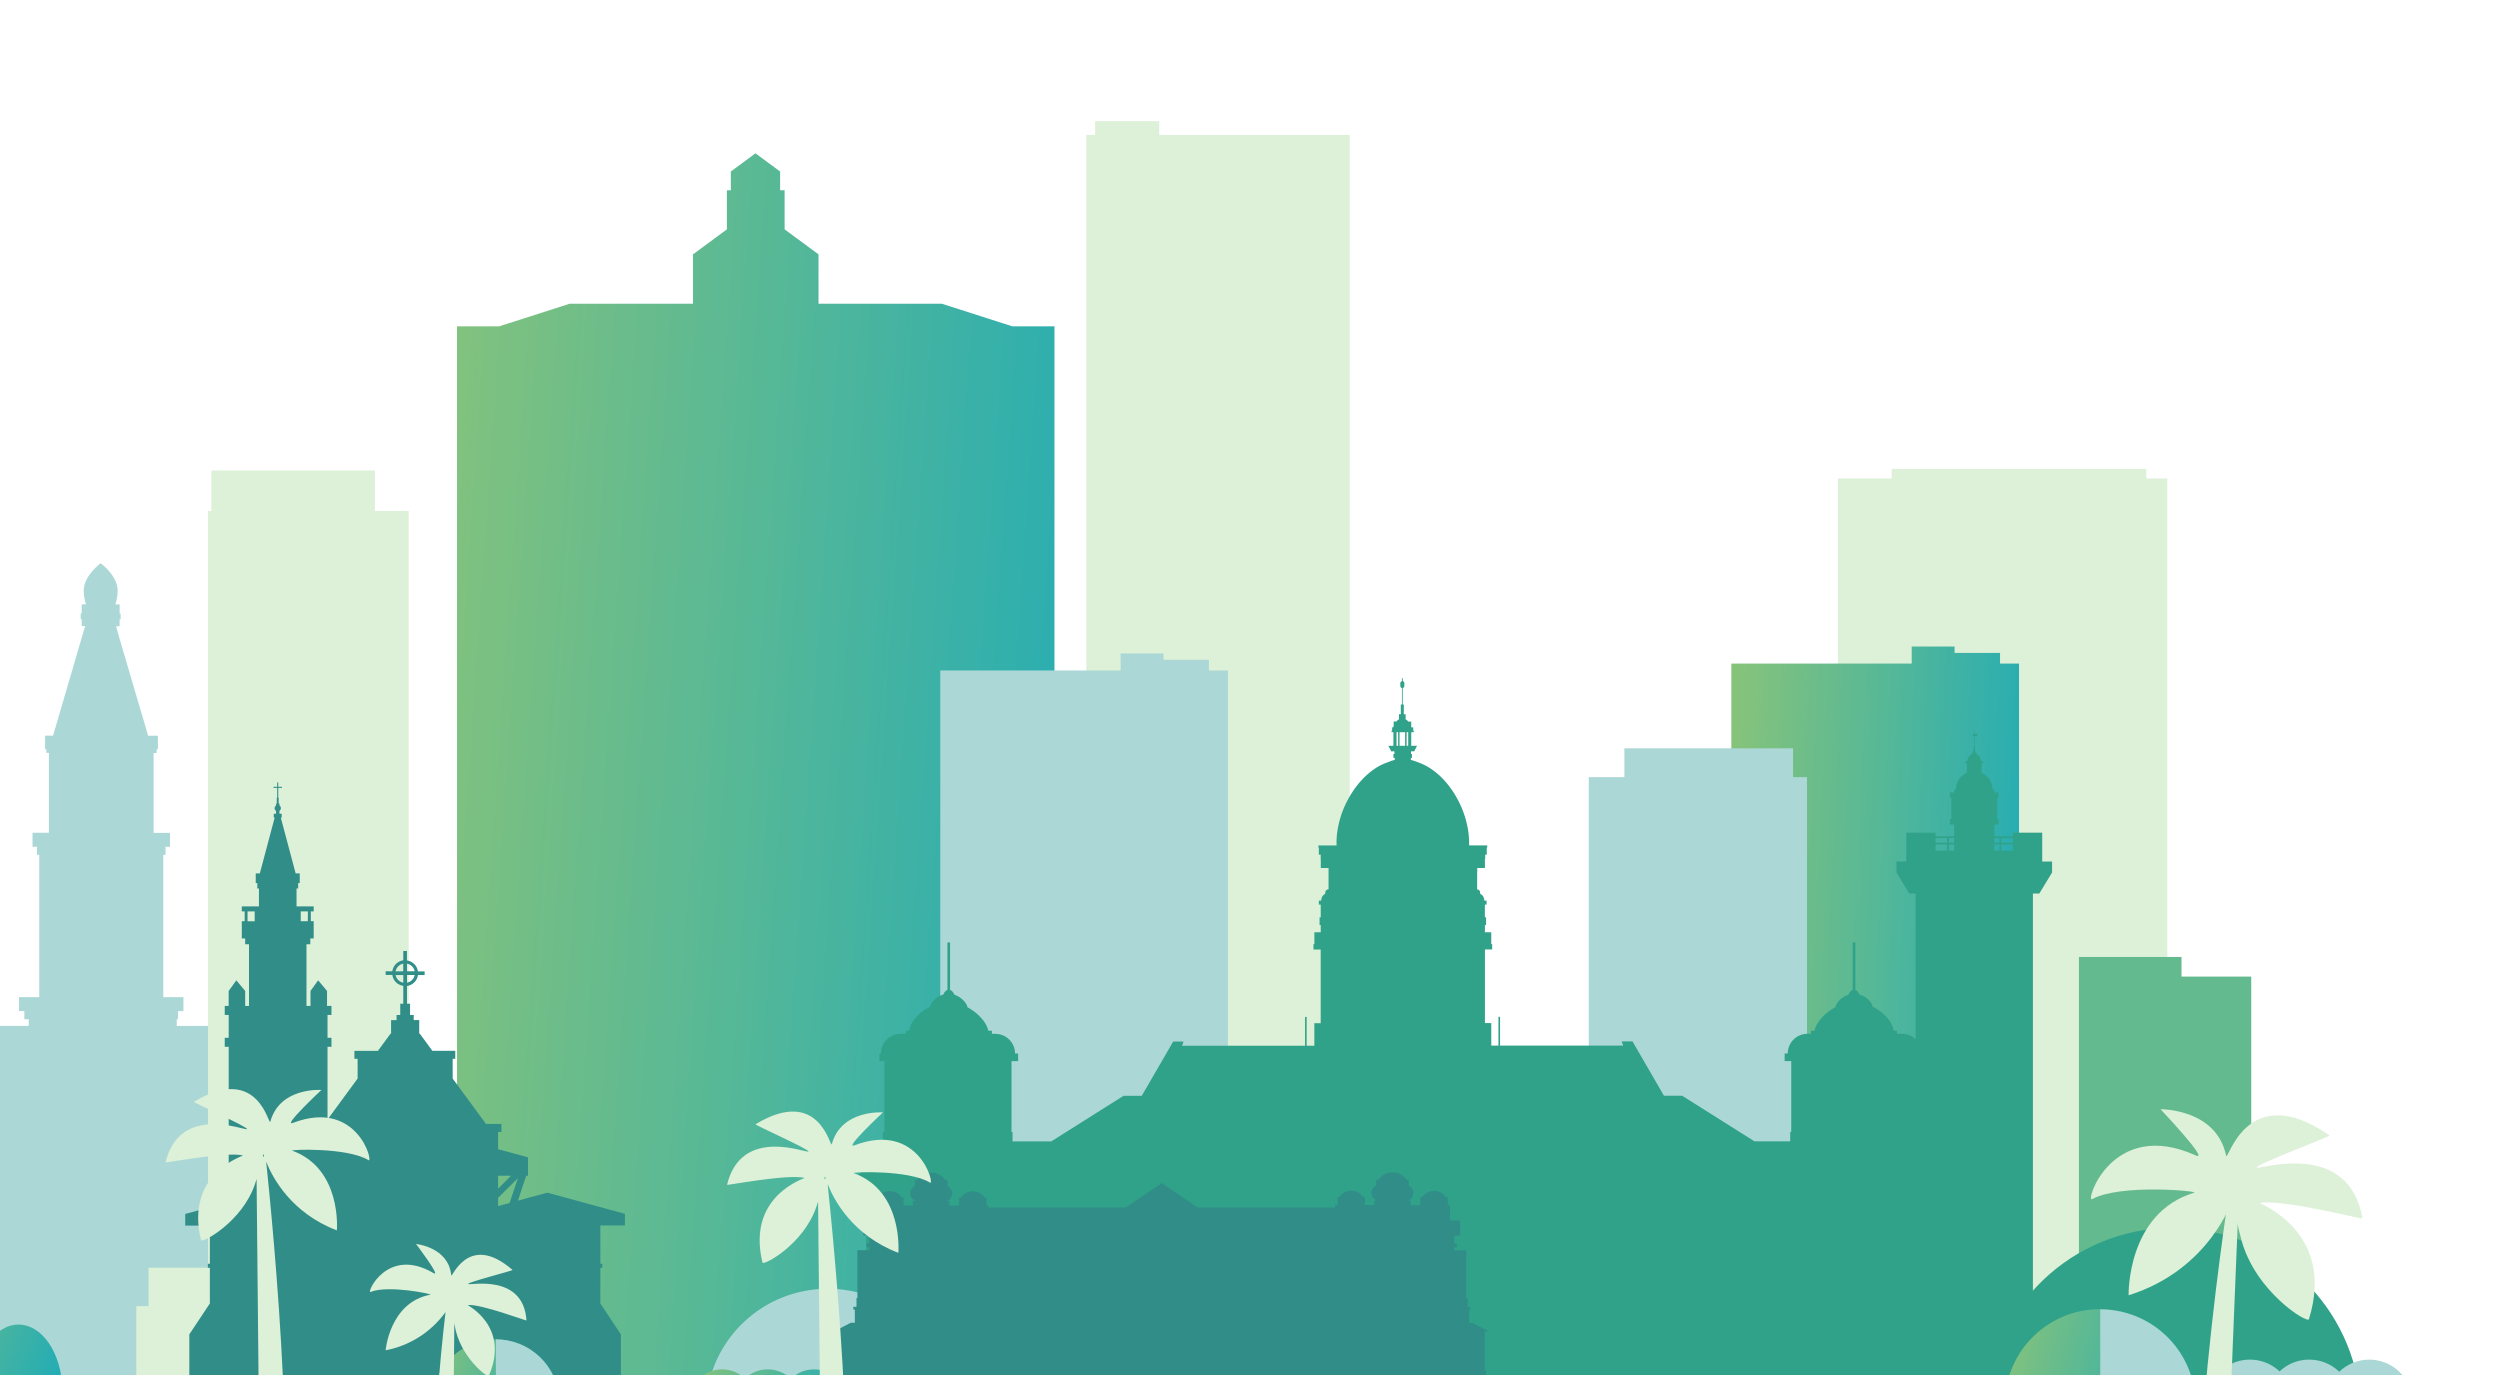 <svg width="529" height="291" viewBox="0 0 529 291" fill="none" xmlns="http://www.w3.org/2000/svg">
<g opacity="0.9" clip-path="url(#clip0_6270_27442)">
<path d="M223.126 255.171V252.164V247.232V242.381V237.449V230.209V225.279V218.04V213.108V205.87V200.938V193.701V188.768V181.529V176.597V169.359V164.427V157.19V152.258V145.02V140.088V132.848V127.916V120.679V115.747V108.509V103.577V96.337V91.405V84.168V79.236V69.047H214.184L206.748 66.66L199.309 64.275H173.198V62.221V53.822L166.023 48.532V44.033V42.149V40.263H165.072V39.586V36.289L164.289 35.711L159.858 32.445L154.644 36.289V39.586V40.263H153.812V42.149V44.033V48.532L146.636 53.822V62.221V64.275H120.524L105.65 69.047H96.707V79.236V84.168V91.405V96.337V103.577V108.509V115.747V120.679V127.916V132.848V140.088V145.02V152.258V157.19V164.427V169.359V176.597V181.529V188.768V193.701V200.938V205.87V213.108V218.04V225.279V230.209V237.449V242.381V247.232V252.164V255.171H88.727V296.55H153.812H155.884H164.384H166.457H231.543V255.171H223.126Z" fill="url(#paint0_linear_6270_27442)"/>
<path d="M245.289 28.567V25.633H231.725V28.567H229.859V296.629H285.587V28.567H245.289Z" fill="#D9EED4"/>
<path d="M255.816 141.872V139.617H246.198V138.266H237.126V141.872H198.961V299.95H259.838V141.872H255.816Z" fill="#A2D4D1"/>
<path d="M454.147 101.252V99.227H400.274V101.252H388.914V299.864H458.604V101.252H454.147Z" fill="#D9EED4"/>
<path d="M423.207 140.413V138.158H413.588V136.805H404.516V140.413H366.352V298.491H427.229V140.413H423.207Z" fill="url(#paint1_linear_6270_27442)"/>
<path d="M379.411 164.445V158.344H343.715V164.445H336.188V296.278H382.362V164.445H379.411Z" fill="#A2D4D1"/>
<path d="M461.609 206.643V202.492H439.906V299.714H451.344V299.836H476.362V206.643H461.609Z" fill="#53B383"/>
<path d="M69.724 217.088H37.407V215.667H37.678V213.955H38.814V210.998H34.551V180.907H35.026V179.187H35.975V176.232H32.505V159.332H33.146V158.533H33.416V155.685H31.348L25.123 134.554L24.578 132.497H25.313V131.025H25.526V129.821H25.318V127.888H24.41C24.738 126.946 24.901 125.955 24.89 124.958C24.89 121.767 21.304 119.18 21.304 119.18C21.304 119.18 17.717 121.767 17.717 124.958C17.71 125.951 17.876 126.937 18.207 127.873H17.291V129.805H17.078V131.009H17.285V132.478H18.012L11.23 155.669H9.539V158.518H9.81V159.312H10.35V176.209H6.884V179.168H7.828V180.884H8.297V210.994H4.024V213.941H5.154V215.656H6.08V217.076H-26.844V220.023H-26.001V221.738H-25.145V284.638H-13.376V298.797H56.88V287.535H56.946V284.654H68.68V221.753H68.874V220.035H69.722V217.088H69.724Z" fill="#A2D4D1"/>
<path d="M92.891 276.387V268.256H86.464V108.128H79.332V99.562H44.726V108.128H44.019V268.256H31.428V276.387H28.844V298.401H96.706V276.387H92.891Z" fill="#D9EED4"/>
<path d="M499.549 297.583C498.542 276.557 481.187 259.812 459.844 259.812C438.501 259.812 421.152 276.566 420.141 297.583H499.549Z" fill="#1A987C"/>
<path d="M432.134 182.307V176.196H425.933V176.969H422V174.48H422.911V173.321H422.609V168.837H422.901V167.677H421.99V167.072H421.653C421.651 166.894 421.637 166.716 421.611 166.539C421.611 166.506 421.601 166.473 421.595 166.439C421.537 166.096 421.432 165.764 421.285 165.449L421.245 165.364C421.092 165.057 420.9 164.772 420.673 164.516L420.615 164.452C420.381 164.2 420.115 163.98 419.824 163.797L419.756 163.754C419.609 163.665 419.456 163.586 419.299 163.516V161.526H419.632V161.099H419.299V160.876H419.131C419.129 160.799 419.121 160.722 419.107 160.646C419.107 160.612 419.09 160.577 419.08 160.542C419.07 160.507 419.057 160.455 419.041 160.413C419.026 160.37 419.014 160.343 418.997 160.308C418.978 160.269 418.958 160.231 418.935 160.194C418.918 160.162 418.899 160.131 418.879 160.101C418.839 160.045 418.795 159.991 418.747 159.941C418.716 159.91 418.683 159.881 418.65 159.854C418.626 159.831 418.6 159.81 418.573 159.79C418.537 159.762 418.499 159.736 418.46 159.713L418.377 159.669C418.335 159.646 418.293 159.625 418.249 159.607V159.296H417.958V158.679H417.863V157.755H417.807V155.78H418.361V155.303H417.807V154.758H417.699V155.303H417.311L417.582 155.542L417.311 155.78H417.699V157.759H417.644V158.679H417.54V159.29H417.247V159.601C417.203 159.618 417.162 159.642 417.119 159.663L417.038 159.707C416.998 159.73 416.96 159.756 416.924 159.785C416.896 159.804 416.871 159.825 416.846 159.848C416.813 159.875 416.78 159.904 416.749 159.935C416.702 159.986 416.658 160.039 416.617 160.096C416.596 160.125 416.581 160.158 416.561 160.188C416.542 160.219 416.519 160.264 416.499 160.302C416.48 160.341 416.47 160.372 416.457 160.407C416.443 160.442 416.428 160.494 416.416 160.536C416.406 160.571 416.397 160.605 416.391 160.641C416.376 160.717 416.368 160.793 416.367 160.871H416.199V161.093H415.866V161.52H416.199V163.511C416.042 163.58 415.889 163.659 415.742 163.748L415.672 163.791C415.381 163.974 415.116 164.194 414.883 164.446L414.823 164.51C414.597 164.766 414.405 165.052 414.254 165.358C414.238 165.385 414.225 165.414 414.211 165.443C414.064 165.758 413.959 166.091 413.901 166.433C413.901 166.468 413.891 166.5 413.887 166.533C413.861 166.71 413.846 166.888 413.843 167.067H413.506V167.672H412.595V168.831H412.899V173.315H412.595V174.474H413.506V176.964H409.572V176.19H403.372V182.301H401.297V184.621L403.994 189.066H405.35V296.712H430.163V189.066H431.52L434.217 184.621V182.301L432.134 182.307ZM425.933 179.988H423.463V178.693H425.93L425.933 179.988ZM423.097 179.988H422V178.693H423.095L423.097 179.988ZM413.506 179.988H412.409V178.693H413.506V179.988ZM412.039 179.988H409.572V178.693H412.039V179.988ZM425.933 178.324H423.463V177.348H425.93L425.933 178.324ZM423.095 177.338V178.314H421.998V177.338H423.095ZM413.504 178.314H412.407V177.338H413.504V178.314ZM412.037 177.338V178.314H409.57V177.338H412.037Z" fill="#1A987C"/>
<path d="M200.936 297.248C200.627 290.633 197.774 284.391 192.971 279.819C188.168 275.246 181.783 272.695 175.144 272.695C168.504 272.695 162.12 275.246 157.317 279.819C152.514 284.391 149.661 290.633 149.352 297.248H200.936Z" fill="#A2D4D1"/>
<path d="M334.356 289.563C332.529 289.561 330.773 290.269 329.462 291.538C328.151 290.271 326.397 289.563 324.571 289.563C322.773 289.556 321.042 290.245 319.743 291.484C318.764 290.56 317.539 289.935 316.215 289.685C314.89 289.435 313.521 289.569 312.271 290.073C311.021 290.576 309.942 291.427 309.163 292.524C308.384 293.621 307.937 294.918 307.875 296.262H341.395C341.31 294.457 340.531 292.754 339.22 291.507C337.91 290.26 336.168 289.564 334.356 289.563Z" fill="#A2D4D1"/>
<path d="M501.34 287.695C498.967 287.692 496.687 288.612 494.984 290.26C493.282 288.614 491.004 287.695 488.633 287.695C486.298 287.686 484.05 288.58 482.363 290.19C481.092 288.99 479.502 288.18 477.782 287.855C476.062 287.53 474.285 287.704 472.662 288.357C471.039 289.011 469.638 290.115 468.626 291.54C467.614 292.964 467.033 294.648 466.953 296.392H510.479C510.368 294.049 509.357 291.838 507.655 290.219C505.953 288.599 503.692 287.696 501.34 287.695Z" fill="#A2D4D1"/>
<path d="M407.334 245.474H406.266V239.51H405.937V224.532H407.007V222.923H406.677C406.678 222.241 406.51 221.569 406.189 220.967C405.868 220.364 405.404 219.85 404.837 219.469C404.725 219.393 404.61 219.324 404.492 219.26C403.881 218.93 403.197 218.757 402.502 218.758H401.388V218.103H400.711C400.682 217.928 400.642 217.755 400.591 217.585C400.578 217.538 400.564 217.492 400.549 217.446C400.494 217.272 400.429 217.101 400.355 216.935C400.337 216.897 400.318 216.856 400.299 216.817C400.227 216.667 400.149 216.52 400.064 216.373C400.045 216.34 400.027 216.305 400.008 216.27C399.909 216.11 399.801 215.952 399.686 215.795L399.58 215.652C399.462 215.501 399.34 215.351 399.208 215.204L399.099 215.088C398.985 214.966 398.867 214.848 398.745 214.73C398.702 214.69 398.661 214.647 398.617 214.608C398.471 214.475 398.32 214.348 398.165 214.222L397.989 214.085C397.834 213.967 397.675 213.849 397.508 213.739L397.344 213.632C397.206 213.544 397.067 213.459 396.925 213.375L396.732 213.263C396.58 213.18 396.427 213.099 396.27 213.024C396.163 212.576 395.946 212.162 395.639 211.818C395.423 211.567 395.179 211.344 394.91 211.151L394.875 211.126C394.599 210.93 394.303 210.763 393.992 210.629L393.941 210.608C393.786 210.544 393.628 210.486 393.467 210.438C393.467 210.419 393.447 210.403 393.44 210.384C393.406 210.301 393.366 210.221 393.321 210.144C393.304 210.115 393.286 210.09 393.267 210.063C393.225 209.995 393.178 209.931 393.128 209.87C393.106 209.843 393.083 209.819 393.062 209.794C393.01 209.742 392.956 209.692 392.899 209.645C392.876 209.626 392.852 209.607 392.827 209.589C392.769 209.55 392.709 209.515 392.645 209.485C392.63 209.485 392.614 209.466 392.597 209.458V199.428H392.037V209.443L392.015 209.456C391.932 209.49 391.853 209.535 391.781 209.589C391.758 209.607 391.734 209.63 391.709 209.649C391.65 209.7 391.593 209.754 391.541 209.812C391.516 209.839 391.494 209.866 391.471 209.895C391.419 209.956 391.37 210.021 391.326 210.088C391.306 210.117 391.287 210.146 391.269 210.177C391.224 210.255 391.183 210.336 391.147 210.419C391.147 210.436 391.128 210.453 391.12 210.471C390.607 210.65 390.127 210.911 389.698 211.244L389.677 211.259C389.416 211.464 389.178 211.695 388.966 211.949L388.927 211.996C388.745 212.218 388.594 212.463 388.475 212.724L388.452 212.782C388.404 212.897 388.368 213.016 388.342 213.138C388.193 213.219 388.043 213.304 387.898 213.391C387.832 213.43 387.768 213.47 387.704 213.511C387.563 213.6 387.421 213.692 387.284 213.789C387.224 213.832 387.162 213.872 387.102 213.917C386.945 214.029 386.796 214.147 386.646 214.266C386.586 214.315 386.526 214.363 386.468 214.413C386.317 214.541 386.17 214.67 386.03 214.8L385.875 214.951C385.759 215.066 385.647 215.182 385.536 215.302C385.488 215.354 385.439 215.407 385.393 215.461C385.28 215.59 385.174 215.72 385.071 215.847C385.028 215.901 384.986 215.955 384.945 216.012C384.84 216.155 384.74 216.299 384.649 216.444C384.614 216.499 384.581 216.553 384.55 216.609C384.472 216.736 384.403 216.862 384.339 216.995C384.31 217.053 384.282 217.111 384.255 217.167C384.197 217.296 384.145 217.425 384.098 217.554C384.079 217.608 384.058 217.664 384.04 217.718C384 217.844 383.965 217.969 383.938 218.093H383.188V218.748H382.457C381.762 218.747 381.078 218.92 380.467 219.251C380.349 219.314 380.233 219.383 380.122 219.459C379.555 219.84 379.091 220.355 378.77 220.957C378.449 221.559 378.281 222.231 378.282 222.913H377.631V224.523H379.028V239.5H378.811V241.512H371.254L365.862 238.113L355.953 231.863H352.097L345.436 220.358H343.163L343.461 221.253H317.412V215.155H317.071V221.253H315.556V216.485H314.213V200.902H315.744V199.76H315.55V197.265H314.207V195.738H314.455V194.1H314.199V191.417H314.56V190.567H314.077V190.491C314.077 190.2 313.994 189.915 313.838 189.669C313.682 189.423 313.459 189.225 313.196 189.1C313.196 189.075 313.196 189.05 313.196 189.021V188.854C313.195 188.769 313.179 188.684 313.147 188.605C313.117 188.529 313.072 188.459 313.016 188.398C312.897 188.273 312.736 188.195 312.564 188.18V184.639H312.589V183.673H314.207V181.812H314.269V180.846H314.604V179.358H314.701V178.886H310.863V178.656C310.863 178.542 310.863 178.43 310.863 178.314C310.863 178.078 310.857 177.84 310.845 177.601C310.845 177.524 310.836 177.446 310.832 177.367C310.823 177.207 310.811 177.045 310.797 176.88C310.797 176.789 310.78 176.696 310.77 176.604C310.754 176.455 310.737 176.304 310.718 176.155L310.677 175.862C310.656 175.717 310.632 175.57 310.607 175.423L310.555 175.127C310.526 174.978 310.495 174.828 310.464 174.679C310.442 174.584 310.425 174.485 310.404 174.399C310.365 174.227 310.322 174.056 310.278 173.886C310.26 173.815 310.243 173.743 310.224 173.672C310.162 173.438 310.094 173.204 310.03 172.97C310.001 172.876 309.968 172.777 309.937 172.688C309.892 172.545 309.846 172.402 309.797 172.261C309.749 172.12 309.716 172.037 309.675 171.925C309.635 171.813 309.586 171.681 309.54 171.561C309.493 171.442 309.447 171.322 309.398 171.202C309.35 171.082 309.307 170.982 309.261 170.872C309.214 170.761 309.154 170.622 309.098 170.499C309.042 170.375 309.007 170.305 308.96 170.199C308.9 170.069 308.838 169.938 308.776 169.812C308.735 169.729 308.693 169.648 308.65 169.565C308.375 169.023 308.079 168.494 307.761 167.978C307.749 167.963 307.741 167.946 307.73 167.93C307.631 167.77 307.536 167.613 307.424 167.457C307.393 167.41 307.364 167.362 307.333 167.317C307.23 167.165 307.125 167.016 307.019 166.869L306.92 166.73C306.811 166.579 306.699 166.432 306.587 166.285L306.499 166.175C306.379 166.021 306.257 165.868 306.131 165.719L306.096 165.679C305.394 164.837 304.61 164.068 303.756 163.381H303.746C303.579 163.249 303.413 163.122 303.244 162.994L303.221 162.979C302.207 162.228 301.081 161.641 299.885 161.239C299.666 161.145 299.445 161.064 299.22 160.988H299.204C298.984 160.915 298.759 160.853 298.534 160.795V160.366H298.776V159.564H298.565V158.984H299.243L299.842 157.811H298.617V154.939H299.16V154.62H299.044V153.901H298.617V153.673V152.688H297.993C297.924 152.591 297.842 152.502 297.751 152.425L297.73 152.407C297.638 152.332 297.538 152.267 297.431 152.214V151.122H297.044V149.079H296.815V145.581C296.832 145.578 296.847 145.572 296.862 145.564C296.882 145.559 296.901 145.551 296.92 145.543C296.947 145.528 296.972 145.51 296.996 145.491L297.04 145.452C297.063 145.426 297.082 145.397 297.098 145.367C297.108 145.353 297.116 145.339 297.123 145.324C297.144 145.275 297.154 145.223 297.154 145.17V144.542C297.154 144.489 297.144 144.436 297.123 144.387C297.116 144.372 297.108 144.358 297.098 144.344C297.082 144.314 297.063 144.285 297.04 144.259C297.027 144.244 297.011 144.234 296.997 144.221C296.973 144.201 296.946 144.184 296.918 144.169C296.9 144.16 296.881 144.152 296.862 144.145C296.846 144.145 296.833 144.132 296.815 144.128V143.492H296.647V144.128C296.631 144.128 296.618 144.142 296.602 144.145L296.544 144.169C296.517 144.183 296.491 144.201 296.467 144.221C296.451 144.233 296.436 144.246 296.422 144.259C296.399 144.285 296.38 144.314 296.366 144.344C296.356 144.358 296.347 144.372 296.341 144.387C296.32 144.436 296.309 144.488 296.308 144.542V145.17C296.309 145.223 296.32 145.275 296.341 145.324C296.347 145.34 296.356 145.354 296.366 145.367C296.38 145.398 296.399 145.426 296.422 145.452L296.467 145.491C296.491 145.511 296.517 145.528 296.544 145.543C296.563 145.552 296.582 145.559 296.602 145.564C296.616 145.571 296.631 145.577 296.647 145.581V149.079H296.41V151.122H296.023V152.208C295.917 152.261 295.817 152.326 295.726 152.402L295.703 152.419C295.613 152.497 295.531 152.585 295.461 152.682H294.901V153.669H294.839V153.899H294.57V154.62H294.455V154.937H294.843V157.805H293.777L294.376 158.978H295.054V159.558H294.843V160.36H295.128V160.789C294.903 160.843 294.68 160.905 294.459 160.982H294.442C294.219 161.058 293.998 161.139 293.779 161.234C292.583 161.636 291.458 162.223 290.445 162.973L290.419 162.992C290.251 163.114 290.084 163.242 289.919 163.379L289.904 163.39C289.055 164.076 288.277 164.844 287.579 165.682C287.567 165.698 287.554 165.711 287.54 165.727C287.416 165.876 287.294 166.028 287.174 166.181L287.087 166.295C286.972 166.44 286.862 166.587 286.753 166.738L286.653 166.877C286.548 167.024 286.443 167.172 286.341 167.325C286.31 167.37 286.279 167.418 286.25 167.464C286.145 167.619 286.042 167.775 285.943 167.936C285.931 167.954 285.92 167.973 285.911 167.992C285.593 168.504 285.296 169.034 285.021 169.575L284.897 169.818C284.833 169.948 284.773 170.079 284.703 170.205C284.659 170.303 284.612 170.398 284.568 170.502C284.523 170.607 284.457 170.752 284.405 170.875C284.353 170.999 284.312 171.096 284.267 171.206C284.223 171.316 284.171 171.445 284.124 171.565C284.078 171.685 284.035 171.805 283.99 171.925C283.946 172.045 283.907 172.153 283.868 172.267C283.83 172.381 283.775 172.545 283.731 172.684C283.698 172.781 283.665 172.878 283.636 172.976C283.564 173.208 283.498 173.442 283.442 173.674C283.423 173.749 283.405 173.825 283.386 173.9C283.343 174.066 283.303 174.232 283.264 174.4C283.242 174.495 283.223 174.594 283.204 174.686C283.171 174.833 283.14 174.982 283.113 175.129C283.093 175.23 283.078 175.322 283.06 175.429C283.034 175.574 283.011 175.719 282.991 175.863C282.977 175.962 282.961 176.057 282.95 176.161C282.93 176.308 282.913 176.457 282.898 176.604C282.898 176.698 282.878 176.797 282.87 176.886C282.855 177.046 282.845 177.207 282.836 177.365C282.836 177.446 282.824 177.525 282.82 177.607C282.82 177.842 282.805 178.076 282.805 178.308V178.318C282.805 178.511 282.805 178.704 282.818 178.898H278.974V179.358H279.071V180.848H279.458V181.814H279.478V183.675H281.121V188.168C280.936 188.169 280.759 188.242 280.628 188.373C280.497 188.503 280.424 188.68 280.423 188.864V189.021C280.421 189.052 280.421 189.084 280.423 189.115C280.167 189.244 279.952 189.44 279.801 189.683C279.65 189.926 279.57 190.206 279.569 190.491V190.567H279.071V191.411H279.468V194.105H279.22V195.744H279.468V197.271H278.123V198.237V199.783H277.93V200.926H279.46V203.051V216.508H278.116V217.353V217.998V221.284H276.488V215.186H276.147V221.284H250.139L250.437 220.389H248.247L241.594 231.872H237.738L225.74 239.439L222.446 241.522H214.254V239.51H214.037V224.532H215.434V222.923H214.785C214.785 222.78 214.785 222.637 214.764 222.497C214.704 221.919 214.524 221.36 214.234 220.856C213.945 220.352 213.552 219.914 213.082 219.571C212.929 219.457 212.767 219.353 212.6 219.26C212.481 219.196 212.359 219.137 212.235 219.084C211.985 218.979 211.726 218.898 211.46 218.843C211.323 218.814 211.185 218.792 211.046 218.779C210.906 218.765 210.763 218.758 210.619 218.758H209.885V218.103H209.135C209.108 217.979 209.073 217.853 209.032 217.728C209.015 217.674 208.996 217.618 208.974 217.561C208.93 217.436 208.877 217.31 208.819 217.175C208.792 217.117 208.763 217.059 208.734 216.999C208.67 216.873 208.6 216.746 208.525 216.613C208.492 216.557 208.461 216.502 208.426 216.448C208.333 216.303 208.232 216.158 208.128 216.015L208.002 215.851C207.901 215.722 207.794 215.593 207.682 215.465L207.537 215.302C207.428 215.184 207.314 215.068 207.197 214.954L207.044 214.802C206.903 214.67 206.758 214.541 206.606 214.415L206.426 214.266C206.279 214.149 206.128 214.033 205.973 213.919L205.789 213.789C205.651 213.694 205.512 213.596 205.368 213.513L205.175 213.393C205.027 213.306 204.88 213.221 204.729 213.14C204.703 213.018 204.666 212.899 204.619 212.784L204.595 212.726C204.479 212.464 204.327 212.219 204.144 211.997L204.107 211.951C203.894 211.697 203.655 211.466 203.394 211.261L203.373 211.246C202.944 210.912 202.464 210.651 201.95 210.473C201.943 210.455 201.934 210.437 201.923 210.42C201.888 210.337 201.847 210.257 201.801 210.179C201.784 210.148 201.764 210.119 201.747 210.09C201.701 210.02 201.652 209.955 201.602 209.897L201.532 209.814C201.478 209.756 201.422 209.702 201.361 209.651C201.338 209.632 201.315 209.609 201.29 209.591C201.218 209.536 201.139 209.492 201.055 209.458L201.034 209.445V199.426H200.474V209.456C200.458 209.456 200.443 209.475 200.426 209.483C200.362 209.513 200.301 209.548 200.243 209.588L200.172 209.644C200.115 209.69 200.062 209.74 200.011 209.792C199.988 209.817 199.966 209.841 199.945 209.868C199.894 209.929 199.847 209.994 199.804 210.061C199.786 210.088 199.767 210.113 199.751 210.142C199.707 210.22 199.667 210.3 199.631 210.382C199.631 210.401 199.612 210.417 199.606 210.436C199.445 210.485 199.286 210.541 199.131 210.606L199.079 210.627C198.768 210.761 198.473 210.928 198.197 211.124L198.162 211.149C197.895 211.343 197.65 211.567 197.432 211.816C197.125 212.161 196.908 212.575 196.8 213.024C196.645 213.099 196.492 213.18 196.341 213.263L196.147 213.375C196.006 213.459 195.866 213.544 195.731 213.632C195.675 213.667 195.618 213.702 195.564 213.739C195.399 213.849 195.241 213.967 195.084 214.085L194.909 214.222C194.754 214.348 194.601 214.475 194.458 214.608C194.413 214.647 194.371 214.69 194.328 214.73C194.206 214.848 194.088 214.966 193.975 215.088L193.865 215.204C193.733 215.351 193.611 215.501 193.493 215.654L193.388 215.793C193.274 215.952 193.165 216.11 193.067 216.272C193.045 216.305 193.028 216.338 193.008 216.373C192.923 216.52 192.846 216.669 192.774 216.817C192.757 216.856 192.735 216.897 192.718 216.935C192.644 217.103 192.58 217.274 192.524 217.446L192.483 217.583C192.433 217.754 192.392 217.927 192.361 218.103H191.687V218.758H190.571C189.537 218.758 188.541 219.141 187.773 219.831C187.006 220.522 186.523 221.472 186.417 222.497C186.403 222.637 186.395 222.78 186.395 222.923H186.072V224.532H187.143V239.51H186.812V245.474H185.746L181.141 248.87V251.106H183.272V253.539V254.954V255.959V258.231V259.236V261.509V262.514V264.779V265.786V268.064V269.069V271.35V272.355V274.628V275.633V277.606V278.613V280.352V296.936H409.777V280.352V278.613V277.606V275.633V274.628V272.355V271.35V269.069V268.064V265.794V264.779V262.508V261.503V259.231V258.226V255.953V254.948V253.533V251.1H411.909V248.864L407.334 245.474ZM297.323 154.939V157.807H296.147V154.939H297.323ZM297.972 157.807H297.641V154.939H297.978L297.972 157.807ZM295.841 154.939V157.807H295.509V154.939H295.841Z" fill="#1A987C"/>
<path d="M172.247 289.758C170.42 289.755 168.664 290.464 167.352 291.734C166.042 290.465 164.288 289.757 162.462 289.758C160.664 289.751 158.933 290.439 157.633 291.679C156.655 290.755 155.43 290.131 154.106 289.881C152.781 289.63 151.413 289.765 150.163 290.268C148.913 290.771 147.834 291.621 147.054 292.718C146.275 293.815 145.827 295.112 145.766 296.455H179.286C179.2 294.65 178.421 292.948 177.111 291.701C175.8 290.454 174.058 289.758 172.247 289.758Z" fill="url(#paint2_linear_6270_27442)"/>
<path d="M115.804 252.364L109.588 254.061L111.352 248.781H111.72V246.848V244.894L107.893 243.851L105.401 243.169V239.514H106.103V237.831H102.834L101.231 235.645L95.785 228.218V224.04H96.335V222.356H91.491L89.3 219.366L88.833 218.731H88.705V215.851H87.542V214.767H86.767V212.388H86.114V208.64L86.151 208.631C86.287 208.611 86.421 208.58 86.552 208.54C86.681 208.497 86.806 208.446 86.928 208.387L86.98 208.362C87.096 208.306 87.207 208.241 87.314 208.169L87.364 208.13C87.578 207.971 87.767 207.783 87.926 207.57L87.963 207.522C88.038 207.416 88.106 207.305 88.166 207.189C88.166 207.172 88.182 207.154 88.191 207.137C88.252 207.016 88.303 206.891 88.344 206.762C88.385 206.631 88.415 206.497 88.436 206.362C88.436 206.348 88.436 206.337 88.445 206.323H89.85V205.55H88.439C88.439 205.539 88.439 205.527 88.43 205.514C88.409 205.378 88.379 205.244 88.339 205.113C88.297 204.985 88.246 204.86 88.186 204.739C88.186 204.721 88.168 204.704 88.16 204.686C88.1 204.571 88.032 204.46 87.957 204.354L87.92 204.304C87.76 204.091 87.57 203.903 87.356 203.743L87.308 203.707C87.202 203.631 87.09 203.563 86.975 203.504L86.922 203.478C86.801 203.419 86.675 203.367 86.546 203.326C86.415 203.286 86.281 203.255 86.145 203.235H86.109V201.231H85.334V203.204H85.295C85.159 203.224 85.025 203.255 84.894 203.295C84.765 203.337 84.639 203.388 84.518 203.448L84.465 203.473C84.35 203.532 84.238 203.6 84.132 203.676L84.084 203.712C83.87 203.872 83.68 204.061 83.52 204.275L83.483 204.323C83.411 204.429 83.346 204.54 83.289 204.655C83.289 204.673 83.274 204.69 83.264 204.708C83.205 204.829 83.154 204.954 83.111 205.083C83.071 205.213 83.04 205.347 83.02 205.483C83.02 205.496 83.02 205.508 83.01 205.519H81.606V206.292H83.01C83.01 206.306 83.01 206.317 83.02 206.331C83.04 206.466 83.071 206.6 83.111 206.731C83.154 206.859 83.205 206.985 83.264 207.106C83.274 207.123 83.281 207.141 83.289 207.158C83.346 207.273 83.411 207.384 83.483 207.491C83.497 207.506 83.508 207.523 83.52 207.539C83.68 207.752 83.87 207.942 84.084 208.101L84.132 208.138C84.239 208.21 84.35 208.275 84.465 208.331L84.518 208.356C84.639 208.416 84.765 208.467 84.894 208.509C85.025 208.549 85.159 208.58 85.295 208.6L85.334 208.61V212.388H84.692V214.771H83.917V215.855H82.754V218.735H82.627L79.968 222.36H74.994V224.043H75.671V228.222L73.452 231.246L69.302 236.905V221.502H70.139V219.595H69.302V214.763H70.139V212.857H69.199V209.682L67.32 207.436L65.702 209.682V212.859H64.851V199.81H65.657V199.333V198.575H66.376V194.931H65.769V192.855H66.378V191.79H62.747V188.004H63.094V186.856H63.423V184.817H62.561L62.051 182.904L59.414 173.003H59.608V172.19H59.131V171.577C59.163 171.554 59.193 171.529 59.22 171.501C59.23 171.494 59.239 171.487 59.248 171.478C59.3 171.422 59.343 171.357 59.371 171.285L59.393 171.235C59.455 171.085 59.455 170.917 59.393 170.767C59.393 170.752 59.379 170.734 59.371 170.719C59.342 170.648 59.3 170.582 59.248 170.526C59.238 170.518 59.229 170.511 59.22 170.502C59.192 170.476 59.162 170.452 59.131 170.429V170.019H58.968V168.786H58.877V166.711H59.664V166.486H58.877V165.57H58.653V166.486H57.866V166.711H58.653V168.806H58.562V170.039H58.407V170.45C58.375 170.473 58.345 170.497 58.318 170.524C58.309 170.532 58.3 170.54 58.29 170.547C58.238 170.604 58.196 170.669 58.164 170.74L58.145 170.788C58.083 170.938 58.083 171.106 58.145 171.256C58.145 171.273 58.159 171.289 58.164 171.306C58.195 171.377 58.237 171.443 58.29 171.5C58.299 171.508 58.308 171.516 58.318 171.523C58.345 171.55 58.375 171.576 58.407 171.598V172.19H57.93V173.001H58.124L54.979 184.815H54.117V186.854H54.446V188.002H54.793V191.788H51.164V192.853H51.772V194.929H51.164V198.574H51.881V199.331V199.808H52.689V212.856H51.881V209.682L50.013 207.438L48.385 209.682V212.859H47.556V214.765H48.393V219.596H47.556V221.504H48.393V254.358L39.195 256.871V258.106V259.339H44.407V261.476V267.402H43.985V268.262H44.407V275.812L43.787 276.748H43.733L43.71 276.864L40.059 282.356V296.151H47.461V296.043H65.698V296.151H105.746V296.043H123.977V296.151H131.379V282.356L127.728 276.864V276.844L127.709 276.748H127.655L127.034 275.812V268.262H127.455V267.402H127.034V261.476V259.315H132.229V258.082V256.848L115.804 252.364ZM85.229 207.914C85.142 207.894 85.056 207.867 84.973 207.835L84.847 207.779C84.777 207.746 84.708 207.709 84.642 207.668L84.531 207.599C84.448 207.54 84.37 207.476 84.297 207.406C84.275 207.386 84.254 207.365 84.235 207.344C84.165 207.271 84.1 207.192 84.041 207.11C84.016 207.073 83.995 207.036 83.971 207C83.93 206.934 83.893 206.865 83.861 206.795C83.841 206.754 83.822 206.712 83.805 206.669C83.772 206.586 83.746 206.501 83.725 206.414C83.725 206.383 83.706 206.352 83.7 206.319H85.339V207.943C85.291 207.943 85.26 207.923 85.229 207.916V207.914ZM83.723 205.43C83.744 205.343 83.77 205.257 83.803 205.173C83.82 205.131 83.84 205.09 83.859 205.05C83.891 204.979 83.928 204.911 83.969 204.845C83.993 204.808 84.014 204.769 84.039 204.735C84.098 204.651 84.163 204.573 84.233 204.499L84.295 204.437C84.369 204.367 84.447 204.303 84.529 204.244L84.64 204.174C84.706 204.134 84.775 204.097 84.845 204.064L84.971 204.008C85.054 203.976 85.14 203.949 85.227 203.929C85.258 203.929 85.289 203.909 85.322 203.904V205.533H83.686C83.686 205.533 83.716 205.461 83.723 205.43ZM86.12 203.904C86.153 203.904 86.184 203.921 86.215 203.929C86.303 203.949 86.389 203.976 86.473 204.008L86.597 204.064C86.667 204.097 86.736 204.133 86.802 204.174C86.839 204.197 86.878 204.219 86.913 204.244C86.996 204.302 87.075 204.367 87.149 204.437C87.17 204.456 87.19 204.476 87.209 204.497C87.279 204.571 87.344 204.65 87.403 204.733C87.428 204.768 87.449 204.806 87.472 204.843C87.513 204.909 87.55 204.977 87.583 205.048C87.602 205.088 87.622 205.129 87.639 205.171C87.671 205.255 87.698 205.341 87.719 205.428C87.719 205.459 87.738 205.49 87.744 205.523H86.114V203.894L86.12 203.904ZM87.721 206.416C87.7 206.503 87.674 206.588 87.641 206.671C87.624 206.714 87.604 206.756 87.585 206.797C87.552 206.867 87.516 206.936 87.475 207.002C87.451 207.038 87.43 207.075 87.405 207.112C87.346 207.195 87.281 207.274 87.211 207.348L87.151 207.407C87.077 207.478 86.998 207.542 86.915 207.601C86.88 207.626 86.841 207.647 86.804 207.67C86.738 207.711 86.669 207.748 86.599 207.78L86.475 207.837C86.391 207.869 86.305 207.895 86.217 207.916C86.186 207.916 86.155 207.935 86.122 207.941V206.31H87.755C87.74 206.352 87.728 206.383 87.721 206.414V206.416ZM106.539 254.896L105.401 255.207V253.467L109.594 249.285L107.899 254.354L107.833 254.548L106.539 254.896ZM105.969 250.947L105.401 251.514V248.783H108.137L105.969 250.947ZM69.348 239.514H69.284H69.348ZM65.136 194.932H63.638V194.159V192.851H65.153L65.136 194.932ZM52.379 192.857H53.894V194.165V194.938H52.379V192.857Z" fill="#19817B"/>
<path d="M314.463 290.055H314.141V281.764H315.11L311.566 279.938H310.876V277.139H311.118V276.559H310.549V274.689H310.247V264.569H307.706V263.951H308.261V263.157H307.706V261.477H308.977V258.252H306.821V255.017H306.348V253.331H305.951C305.951 253.318 305.934 253.306 305.926 253.295C305.885 253.235 305.841 253.179 305.796 253.123C305.751 253.067 305.726 253.036 305.689 252.993C305.653 252.951 305.594 252.893 305.544 252.842C305.494 252.792 305.461 252.761 305.416 252.724C305.372 252.688 305.313 252.638 305.259 252.595C305.205 252.553 305.16 252.524 305.108 252.489C305.056 252.454 305.002 252.417 304.945 252.384C304.889 252.351 304.827 252.323 304.767 252.292C304.707 252.261 304.659 252.237 304.602 252.214C304.546 252.191 304.465 252.162 304.393 252.139C304.321 252.116 304.288 252.102 304.234 252.087C304.18 252.071 304.068 252.048 303.982 252.033C303.936 252.033 303.893 252.013 303.847 252.008C303.577 251.969 303.303 251.969 303.033 252.008C302.986 252.008 302.942 252.025 302.897 252.033C302.812 252.048 302.727 252.064 302.643 252.087C302.589 252.102 302.539 252.122 302.485 252.139C302.43 252.156 302.345 252.185 302.277 252.214C302.209 252.243 302.167 252.265 302.113 252.292C302.058 252.319 301.992 252.351 301.934 252.384C301.876 252.417 301.824 252.452 301.772 252.489C301.719 252.525 301.669 252.558 301.618 252.597C301.568 252.636 301.514 252.68 301.463 252.724C301.413 252.769 301.376 252.802 301.336 252.842C301.295 252.883 301.237 252.941 301.19 252.993C301.144 253.045 301.119 253.078 301.084 253.123C301.049 253.167 300.995 253.235 300.954 253.295C300.954 253.308 300.935 253.318 300.927 253.331H300.53V255.017H298.507V254.05H297.914L297.976 254.023L298.098 253.973C298.151 253.948 298.203 253.919 298.253 253.888C298.288 253.867 298.323 253.847 298.357 253.824C298.426 253.777 298.49 253.726 298.551 253.67L298.615 253.608C298.673 253.547 298.728 253.482 298.778 253.414C298.797 253.387 298.815 253.356 298.832 253.327C298.867 253.269 298.9 253.212 298.929 253.152C298.958 253.092 298.958 253.084 298.972 253.049C298.996 252.986 299.017 252.922 299.034 252.856C299.034 252.825 299.051 252.794 299.057 252.761C299.078 252.658 299.089 252.553 299.09 252.448C299.088 252.345 299.078 252.242 299.059 252.141C299.059 252.11 299.045 252.081 299.038 252.052C299.021 251.98 298.999 251.91 298.972 251.841C298.96 251.812 298.95 251.785 298.939 251.758C298.901 251.67 298.855 251.586 298.801 251.507C298.743 251.427 298.678 251.352 298.607 251.283C298.586 251.262 298.565 251.24 298.542 251.221C298.491 251.172 298.436 251.127 298.379 251.086L298.303 251.032C298.226 250.981 298.145 250.937 298.061 250.9H298.042H298.098V249.661H297.629L297.598 249.621C297.55 249.549 297.497 249.484 297.445 249.416C297.393 249.348 297.364 249.313 297.319 249.263C297.274 249.213 297.207 249.143 297.146 249.085C297.086 249.027 297.048 248.991 296.995 248.944C296.943 248.898 296.875 248.842 296.811 248.794C296.747 248.745 296.693 248.707 296.631 248.666C296.569 248.625 296.505 248.583 296.437 248.544C296.369 248.506 296.298 248.469 296.226 248.434C296.154 248.399 296.098 248.37 296.032 248.341C295.966 248.312 295.87 248.281 295.786 248.252C295.703 248.223 295.662 248.208 295.593 248.191C295.494 248.165 295.395 248.144 295.294 248.129C295.24 248.117 295.188 248.104 295.133 248.096C294.812 248.051 294.486 248.051 294.164 248.096C294.108 248.096 294.056 248.117 294.002 248.129C293.901 248.144 293.802 248.165 293.703 248.191C293.639 248.208 293.577 248.231 293.51 248.252C293.442 248.274 293.343 248.308 293.264 248.341C293.184 248.374 293.134 248.401 293.07 248.434C293.006 248.467 292.928 248.504 292.86 248.544C292.793 248.585 292.731 248.623 292.667 248.666C292.603 248.709 292.547 248.749 292.488 248.794C292.43 248.838 292.363 248.892 292.295 248.944C292.227 248.996 292.192 249.037 292.144 249.085C292.095 249.134 292.027 249.201 291.971 249.263L291.845 249.416C291.793 249.484 291.741 249.549 291.692 249.621L291.661 249.661H291.192V250.869H291.248H291.231C291.147 250.906 291.065 250.95 290.989 251.001C290.963 251.017 290.937 251.035 290.913 251.055C290.855 251.096 290.8 251.141 290.749 251.19C290.725 251.209 290.703 251.23 290.683 251.252C290.611 251.32 290.546 251.395 290.489 251.476C290.437 251.556 290.391 251.64 290.351 251.727C290.34 251.754 290.33 251.781 290.318 251.81C290.292 251.879 290.27 251.95 290.252 252.021C290.244 252.05 290.237 252.08 290.233 252.11C290.212 252.211 290.201 252.314 290.2 252.417C290.201 252.522 290.212 252.627 290.233 252.73C290.233 252.763 290.249 252.794 290.256 252.827C290.273 252.892 290.294 252.957 290.318 253.02C290.332 253.055 290.347 253.088 290.363 253.123C290.391 253.183 290.422 253.241 290.458 253.297C290.477 253.327 290.493 253.358 290.514 253.387C290.563 253.456 290.618 253.52 290.677 253.581C290.697 253.603 290.718 253.623 290.741 253.642C290.801 253.699 290.866 253.751 290.935 253.797C290.967 253.82 291.002 253.84 291.037 253.861C291.087 253.892 291.139 253.92 291.192 253.946L291.314 253.996L291.376 254.023H290.795V254.99H288.819V253.304H288.431C288.422 253.293 288.412 253.28 288.404 253.268C288.363 253.208 288.319 253.152 288.274 253.096C288.23 253.04 288.204 253.009 288.168 252.966C288.131 252.924 288.073 252.864 288.022 252.815C287.972 252.767 287.939 252.734 287.894 252.697C287.85 252.661 287.792 252.61 287.737 252.568C287.683 252.525 287.639 252.496 287.586 252.462C287.534 252.427 287.48 252.39 287.424 252.357C287.367 252.324 287.305 252.295 287.245 252.265C287.185 252.234 287.137 252.21 287.081 252.187C287.024 252.164 286.943 252.135 286.871 252.112L286.714 252.06C286.631 252.036 286.546 252.021 286.461 252.006C286.414 252.006 286.371 251.986 286.325 251.98C286.19 251.961 286.054 251.951 285.918 251.951C285.782 251.951 285.646 251.961 285.511 251.98C285.465 251.98 285.42 251.998 285.376 252.006C285.29 252.021 285.205 252.036 285.122 252.06L284.963 252.112C284.893 252.135 284.823 252.158 284.756 252.187C284.688 252.216 284.645 252.237 284.591 252.265C284.537 252.292 284.471 252.324 284.413 252.357C284.354 252.39 284.304 252.425 284.25 252.462C284.196 252.498 284.147 252.531 284.099 252.568C284.05 252.605 283.992 252.653 283.942 252.697C283.891 252.742 283.855 252.775 283.814 252.815C283.773 252.856 283.715 252.914 283.669 252.966C283.622 253.018 283.597 253.051 283.562 253.096C283.527 253.14 283.473 253.208 283.432 253.268L283.405 253.304H283.018V254.99H282.485V255.507H253.442L245.837 250.338L238.234 255.507H209.212V255.121H208.74V253.434H208.352L208.325 253.399C208.284 253.339 208.24 253.283 208.195 253.227C208.151 253.171 208.125 253.14 208.089 253.097C208.052 253.055 207.994 252.995 207.943 252.947C207.893 252.898 207.86 252.866 207.815 252.827C207.771 252.788 207.713 252.74 207.658 252.699C207.604 252.659 207.56 252.626 207.507 252.593C207.455 252.56 207.401 252.522 207.345 252.489C207.288 252.456 207.226 252.425 207.166 252.396C207.106 252.367 207.058 252.342 207.002 252.319C206.945 252.295 206.864 252.266 206.792 252.243C206.721 252.22 206.688 252.205 206.633 252.191C206.579 252.178 206.467 252.152 206.382 252.137L206.246 252.11C205.976 252.074 205.702 252.074 205.432 252.11L205.296 252.137C205.211 252.152 205.126 252.168 205.043 252.191C204.959 252.214 204.938 252.226 204.884 252.243C204.83 252.261 204.744 252.29 204.676 252.319C204.609 252.348 204.566 252.369 204.512 252.396C204.457 252.423 204.392 252.456 204.333 252.489C204.275 252.522 204.223 252.556 204.171 252.593C204.118 252.63 204.068 252.663 204.018 252.699C203.967 252.736 203.913 252.782 203.863 252.827C203.812 252.871 203.775 252.906 203.735 252.947C203.694 252.987 203.636 253.045 203.589 253.097C203.543 253.15 203.518 253.183 203.483 253.227C203.448 253.271 203.394 253.339 203.353 253.399L203.326 253.434H202.938V255.121H200.9V254.155H200.307L200.369 254.128C200.412 254.112 200.451 254.095 200.491 254.075C200.544 254.051 200.596 254.023 200.646 253.992C200.682 253.972 200.717 253.95 200.751 253.927C200.819 253.88 200.884 253.829 200.945 253.774L201.009 253.712C201.067 253.651 201.121 253.587 201.171 253.519C201.191 253.49 201.208 253.461 201.226 253.43C201.261 253.373 201.294 253.314 201.322 253.254C201.338 253.221 201.352 253.188 201.365 253.154C201.39 253.09 201.41 253.026 201.427 252.96C201.437 252.929 201.445 252.898 201.452 252.866C201.473 252.762 201.483 252.658 201.483 252.552C201.483 252.449 201.473 252.346 201.452 252.245C201.452 252.214 201.439 252.185 201.431 252.156C201.414 252.085 201.392 252.014 201.365 251.946C201.355 251.917 201.344 251.89 201.332 251.863C201.294 251.775 201.249 251.691 201.197 251.611V251.602C201.138 251.522 201.074 251.447 201.003 251.377C200.983 251.355 200.962 251.335 200.939 251.316C200.887 251.266 200.832 251.22 200.774 251.178L200.699 251.126C200.622 251.076 200.541 251.032 200.456 250.995C200.45 250.994 200.443 250.994 200.437 250.995H200.493V249.71H200.024C200.015 249.696 200.003 249.683 199.993 249.667C199.945 249.598 199.893 249.532 199.84 249.474C199.788 249.416 199.759 249.371 199.714 249.321C199.67 249.271 199.602 249.201 199.542 249.143C199.482 249.085 199.443 249.047 199.391 249.002C199.338 248.958 199.271 248.9 199.197 248.852C199.123 248.803 199.079 248.765 199.017 248.724C198.955 248.683 198.891 248.641 198.823 248.602C198.755 248.564 198.683 248.527 198.612 248.492C198.54 248.457 198.484 248.428 198.418 248.399C198.352 248.37 198.255 248.337 198.172 248.31C198.089 248.283 198.048 248.266 197.978 248.249C197.881 248.222 197.784 248.204 197.682 248.185C197.627 248.185 197.573 248.162 197.519 248.154C197.198 248.109 196.872 248.109 196.55 248.154C196.494 248.154 196.442 248.175 196.387 248.185C196.287 248.204 196.194 248.222 196.089 248.249C196.025 248.266 195.963 248.289 195.895 248.31C195.827 248.332 195.729 248.366 195.649 248.399C195.57 248.432 195.519 248.459 195.455 248.492C195.391 248.525 195.314 248.562 195.246 248.602C195.178 248.643 195.116 248.681 195.052 248.724C194.988 248.767 194.932 248.807 194.874 248.852C194.816 248.896 194.748 248.95 194.68 249.002C194.613 249.054 194.578 249.095 194.529 249.143C194.481 249.192 194.413 249.259 194.357 249.321C194.301 249.383 194.274 249.422 194.233 249.474C194.192 249.526 194.126 249.607 194.08 249.667L194.047 249.71H193.578V250.946H193.634H193.617C193.532 250.983 193.451 251.027 193.374 251.078L193.299 251.13C193.241 251.172 193.186 251.218 193.134 251.267C193.111 251.286 193.089 251.307 193.068 251.329C192.997 251.398 192.932 251.473 192.875 251.553V251.563C192.822 251.643 192.776 251.727 192.737 251.814C192.725 251.841 192.716 251.868 192.704 251.897C192.678 251.966 192.656 252.036 192.638 252.108C192.638 252.137 192.625 252.166 192.619 252.197C192.598 252.298 192.587 252.401 192.586 252.504C192.587 252.609 192.598 252.714 192.619 252.817C192.619 252.85 192.634 252.881 192.642 252.912C192.659 252.978 192.68 253.042 192.704 253.105C192.718 253.14 192.733 253.173 192.749 253.206C192.776 253.267 192.808 253.325 192.844 253.382C192.863 253.413 192.878 253.441 192.9 253.47C192.949 253.539 193.004 253.603 193.062 253.664C193.082 253.685 193.103 253.704 193.125 253.726C193.186 253.78 193.251 253.831 193.318 253.878C193.351 253.902 193.386 253.924 193.421 253.944C193.471 253.974 193.523 254.002 193.576 254.027L193.698 254.079L193.76 254.106H193.169V255.073H191.189V253.385H190.801L190.774 253.351C190.733 253.291 190.689 253.235 190.644 253.179C190.6 253.123 190.575 253.092 190.538 253.049C190.501 253.007 190.443 252.947 190.392 252.898C190.342 252.85 190.309 252.817 190.265 252.779C190.22 252.74 190.162 252.692 190.11 252.651C190.057 252.61 190.009 252.578 189.957 252.545C189.904 252.512 189.85 252.473 189.794 252.44C189.738 252.408 189.676 252.377 189.615 252.348C189.555 252.319 189.507 252.294 189.451 252.27C189.395 252.247 189.313 252.218 189.242 252.195C189.17 252.172 189.139 252.156 189.085 252.143C189.03 252.129 188.916 252.104 188.831 252.089L188.695 252.062C188.56 252.044 188.424 252.035 188.288 252.035C188.152 252.035 188.016 252.044 187.881 252.062L187.746 252.089C187.66 252.104 187.575 252.12 187.494 252.143C187.412 252.166 187.387 252.178 187.333 252.195C187.279 252.212 187.193 252.241 187.126 252.27C187.058 252.299 187.015 252.321 186.961 252.348C186.907 252.375 186.841 252.408 186.783 252.44C186.725 252.473 186.674 252.508 186.62 252.545C186.566 252.581 186.517 252.614 186.469 252.651C186.42 252.688 186.362 252.734 186.312 252.779C186.262 252.823 186.225 252.858 186.184 252.898C186.143 252.939 186.085 252.997 186.039 253.049C185.992 253.101 185.967 253.134 185.932 253.179C185.897 253.223 185.843 253.291 185.802 253.351L185.775 253.385H185.388V255.073H184.855V258.215H182.7V261.431H183.969V263.11H183.413V263.905H183.967V264.523H181.427V274.642H181.233V276.513H180.561V277.093H180.881V279.891H180.028L176.484 281.718H177.536V290.008H177.327V294.206H176.856V296.583H314.976V294.206H314.467L314.463 290.055Z" fill="#19817B"/>
<path d="M464.552 296.245C464.324 291.067 462.102 286.176 458.348 282.592C454.594 279.008 449.598 277.008 444.401 277.008C439.205 277.008 434.209 279.008 430.454 282.592C426.7 286.176 424.478 291.067 424.25 296.245H464.552Z" fill="url(#paint3_linear_6270_27442)"/>
<path d="M444.406 296.24H464.557C464.308 291.075 462.077 286.204 458.325 282.636C454.574 279.067 449.59 277.074 444.406 277.07V296.24Z" fill="#A2D4D1"/>
<path d="M3.915 280.275C1.507 280.27 -0.809 281.698 -2.538 284.253C-4.266 281.701 -6.579 280.274 -8.986 280.275C-11.357 280.26 -13.639 281.647 -15.352 284.144C-16.643 282.282 -18.258 281.024 -20.004 280.52C-21.751 280.016 -23.555 280.287 -25.204 281.301C-26.852 282.315 -28.274 284.029 -29.302 286.239C-30.329 288.449 -30.919 291.062 -31 293.768H13.197C13.084 290.133 12.057 286.703 10.329 284.19C8.6 281.678 6.304 280.276 3.915 280.275Z" fill="url(#paint4_linear_6270_27442)"/>
<path d="M118.372 296.207C118.212 292.758 116.725 289.504 114.221 287.12C111.718 284.736 108.39 283.406 104.928 283.406C101.467 283.406 98.139 284.736 95.635 287.12C93.132 289.504 91.645 292.758 91.484 296.207H118.372Z" fill="url(#paint5_linear_6270_27442)"/>
<path d="M104.922 296.206H118.369C118.204 292.758 116.715 289.506 114.212 287.124C111.709 284.741 108.382 283.41 104.922 283.406V296.206Z" fill="#A2D4D1"/>
<path d="M111.405 279.408C110.738 269.332 99.258 272.064 99.07 271.693C98.882 271.322 108.619 268.856 108.458 268.721C98.952 260.492 95.563 270.826 95.476 269.821C94.895 263.878 88.034 263.227 88.034 263.227C88.034 263.227 93.49 270.422 91.74 269.39C81.895 263.592 77.441 273.781 78.412 273.379C82.136 271.844 91.663 273.846 91.07 273.958C82.448 275.557 81.597 285.724 81.597 285.724C86.708 284.75 91.247 281.854 94.277 277.634C93.707 282.446 92.893 290.105 92.477 297.699L95.964 298.472L96.137 279.919C96.162 280.094 96.189 280.274 96.216 280.458C97.245 287.029 103.201 291.653 103.445 291.11C108.003 280.551 98.723 276.148 98.977 276.131C101.911 275.933 111.411 279.546 111.405 279.408Z" fill="#D9EED4"/>
<path d="M180.825 242.342C178.397 243.262 186.832 235.384 186.832 235.384C186.832 235.384 178.035 234.719 176.02 242.075C175.686 243.32 173.646 229.573 159.86 237.895C159.632 238.032 171.379 243.248 171.073 243.667C170.767 244.087 156.861 238.163 153.844 250.702C153.795 250.884 166.568 248.383 170.228 249.241C170.54 249.322 157.886 252.855 161.339 267.155C161.532 267.885 170.058 263.338 172.77 255.29C172.889 254.935 172.999 254.594 173.106 254.262L173.53 297.243L178.688 296.484C177.773 276.369 175.692 255.847 175.136 250.567C176.452 253.893 180.387 261.39 190.094 265.102C190.094 265.102 191.224 252.107 180.685 248.242C179.963 247.971 192.425 247.511 196.785 250.246C197.915 250.959 194.501 237.151 180.825 242.342ZM174.431 249.523C174.522 249.137 174.567 248.907 174.567 248.907C174.567 248.907 174.609 249.081 174.708 249.394L174.431 249.523Z" fill="#D9EED4"/>
<path d="M62.013 237.592C59.585 238.512 68.019 230.634 68.019 230.634C68.019 230.634 59.222 229.969 57.207 237.325C56.874 238.57 54.834 224.823 41.048 233.145C40.819 233.282 52.567 238.498 52.261 238.917C51.954 239.337 38.048 233.413 35.031 245.952C34.983 246.134 47.756 243.633 51.416 244.491C51.728 244.572 39.073 248.105 42.526 262.405C42.72 263.135 51.245 258.588 53.958 250.54C54.076 250.185 54.187 249.844 54.293 249.512L54.717 292.493L59.875 291.734C58.961 271.619 56.88 251.097 56.324 245.817C57.639 249.143 61.575 256.64 71.282 260.352C71.282 260.352 72.412 247.357 61.873 243.492C61.15 243.221 73.613 242.761 77.972 245.496C79.102 246.209 75.688 232.401 62.013 237.592ZM55.618 244.773C55.709 244.387 55.754 244.157 55.754 244.157C55.754 244.157 55.797 244.331 55.895 244.644L55.618 244.773Z" fill="#D9EED4"/>
<path d="M471.708 252.078C471.708 252.078 468.22 274.655 466.422 296.837L471.915 297.997L473.734 253.087L471.708 252.078Z" fill="#D9EED4"/>
<path d="M450.414 274.082C450.414 274.082 449.965 256.658 464.326 252.362C465.313 252.058 448.742 250.441 442.703 253.734C441.131 254.59 446.805 236.464 464.611 244.486C467.775 245.917 457.171 234.719 457.171 234.719C457.171 234.719 468.953 234.547 471.044 244.523C471.385 246.206 475.227 228.044 492.927 240.25C493.22 240.457 477.132 246.46 477.512 247.045C477.892 247.631 496.909 240.861 499.905 257.816C499.955 258.067 483.135 253.697 478.178 254.544C477.756 254.629 494.34 260.359 488.574 279.146C488.26 280.112 477.266 273.348 474.295 262.406C472.898 257.201 472.428 253.742 472.428 253.742C472.428 253.742 467.742 268.648 450.414 274.082Z" fill="#D9EED4"/>
</g>
<defs>
<linearGradient id="paint0_linear_6270_27442" x1="92.109" y1="49.923" x2="241.557" y2="60.299" gradientUnits="userSpaceOnUse">
<stop stop-color="#78BC6D"/>
<stop offset="1" stop-color="#0CA3AC"/>
</linearGradient>
<linearGradient id="paint1_linear_6270_27442" x1="367.793" y1="147.505" x2="431.656" y2="150.592" gradientUnits="userSpaceOnUse">
<stop stop-color="#78BC6D"/>
<stop offset="1" stop-color="#0CA3AC"/>
</linearGradient>
<linearGradient id="paint2_linear_6270_27442" x1="146.56" y1="290.201" x2="171.504" y2="306.231" gradientUnits="userSpaceOnUse">
<stop stop-color="#78BC6D"/>
<stop offset="1" stop-color="#0CA3AC"/>
</linearGradient>
<linearGradient id="paint3_linear_6270_27442" x1="425.205" y1="278.281" x2="464.722" y2="288.911" gradientUnits="userSpaceOnUse">
<stop stop-color="#78BC6D"/>
<stop offset="1" stop-color="#0CA3AC"/>
</linearGradient>
<linearGradient id="paint4_linear_6270_27442" x1="-29.953" y1="281.166" x2="9.536" y2="297.772" gradientUnits="userSpaceOnUse">
<stop stop-color="#78BC6D"/>
<stop offset="1" stop-color="#0CA3AC"/>
</linearGradient>
<linearGradient id="paint5_linear_6270_27442" x1="92.121" y1="284.253" x2="118.476" y2="291.362" gradientUnits="userSpaceOnUse">
<stop stop-color="#78BC6D"/>
<stop offset="1" stop-color="#0CA3AC"/>
</linearGradient>
<clipPath id="clip0_6270_27442">
<rect width="560" height="300" fill="white" transform="translate(-31)"/>
</clipPath>
</defs>
</svg>
